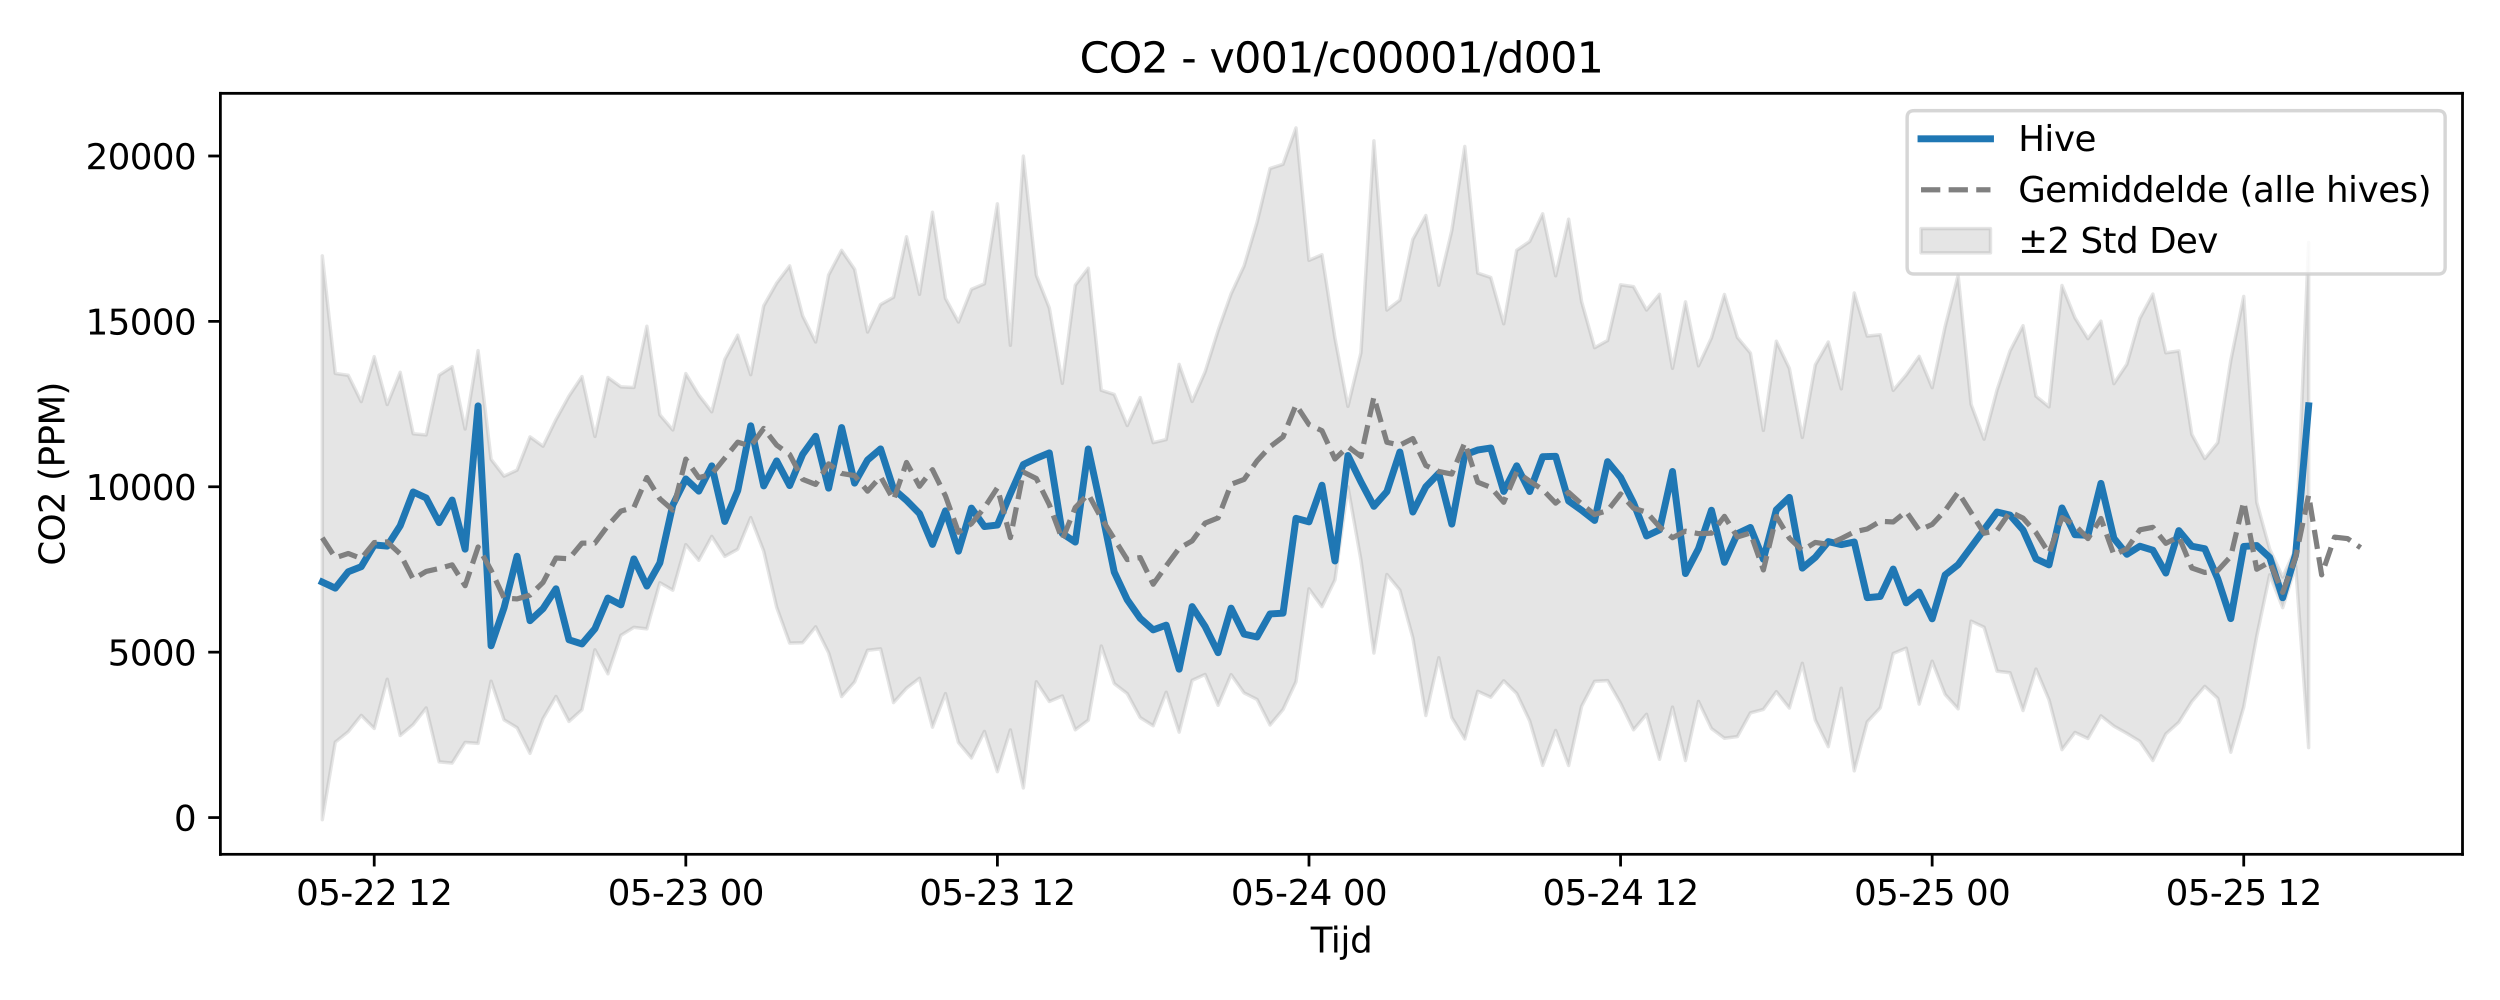 <?xml version="1.0" encoding="utf-8" standalone="no"?>
<!DOCTYPE svg PUBLIC "-//W3C//DTD SVG 1.1//EN"
  "http://www.w3.org/Graphics/SVG/1.1/DTD/svg11.dtd">
<svg xmlns:xlink="http://www.w3.org/1999/xlink" width="720pt" height="288pt" viewBox="0 0 720 288" xmlns="http://www.w3.org/2000/svg" version="1.1">
 <defs>
  <style type="text/css">*{stroke-linejoin: round; stroke-linecap: butt}</style>
 </defs>
 <g id="figure_1">
  <g id="patch_1">
   <path d="M 0 288 
L 720 288 
L 720 0 
L 0 0 
z
" style="fill: #ffffff"/>
  </g>
  <g id="axes_1">
   <g id="patch_2">
    <path d="M 63.47 246.04 
L 709.2 246.04 
L 709.2 26.88 
L 63.47 26.88 
z
" style="fill: #ffffff"/>
   </g>
   <g id="FillBetweenPolyCollection_1">
    <defs>
     <path id="mcb92cb202d" d="M 92.821 -214.318 
L 92.821 -51.922 
L 96.56 -74.264 
L 100.299 -77.274 
L 104.038 -81.972 
L 107.777 -78.199 
L 111.516 -92.376 
L 115.256 -76.167 
L 118.995 -79.327 
L 122.734 -84.112 
L 126.473 -68.583 
L 130.212 -68.238 
L 133.951 -74.19 
L 137.69 -73.9 
L 141.429 -91.812 
L 145.168 -80.686 
L 148.907 -78.416 
L 152.646 -71.027 
L 156.385 -81.007 
L 160.124 -87.422 
L 163.863 -80.22 
L 167.602 -83.586 
L 171.341 -100.866 
L 175.08 -93.937 
L 178.819 -105.022 
L 182.558 -107.326 
L 186.297 -106.889 
L 190.036 -120.169 
L 193.775 -118.03 
L 197.514 -131.15 
L 201.253 -126.637 
L 204.992 -133.512 
L 208.731 -127.753 
L 212.47 -129.831 
L 216.209 -138.922 
L 219.948 -129.301 
L 223.687 -113.093 
L 227.426 -102.793 
L 231.165 -102.889 
L 234.904 -107.47 
L 238.643 -99.998 
L 242.382 -87.384 
L 246.121 -91.6 
L 249.861 -100.717 
L 253.6 -101.134 
L 257.339 -85.653 
L 261.078 -89.8 
L 264.817 -92.653 
L 268.556 -78.572 
L 272.295 -88.242 
L 276.034 -74.154 
L 279.773 -69.696 
L 283.512 -77.332 
L 287.251 -65.749 
L 290.99 -77.787 
L 294.729 -61.067 
L 298.468 -91.656 
L 302.207 -85.967 
L 305.946 -87.56 
L 309.685 -77.818 
L 313.424 -80.586 
L 317.163 -101.955 
L 320.902 -91.122 
L 324.641 -88.235 
L 328.38 -81.331 
L 332.119 -78.973 
L 335.858 -88.634 
L 339.597 -77.138 
L 343.336 -92.057 
L 347.075 -93.756 
L 350.814 -84.872 
L 354.553 -93.714 
L 358.292 -88.447 
L 362.031 -86.557 
L 365.77 -79.194 
L 369.509 -83.654 
L 373.248 -91.665 
L 376.987 -118.416 
L 380.726 -113.273 
L 384.465 -120.985 
L 388.205 -147.79 
L 391.944 -126.744 
L 395.683 -99.917 
L 399.422 -122.552 
L 403.161 -118.024 
L 406.9 -104.298 
L 410.639 -81.927 
L 414.378 -98.577 
L 418.117 -81.346 
L 421.856 -75.179 
L 425.595 -88.899 
L 429.334 -87.197 
L 433.073 -91.938 
L 436.812 -88.28 
L 440.551 -80.385 
L 444.29 -67.55 
L 448.029 -77.626 
L 451.768 -67.521 
L 455.507 -84.586 
L 459.246 -91.777 
L 462.985 -91.987 
L 466.724 -85.488 
L 470.463 -77.811 
L 474.202 -82.279 
L 477.941 -69.313 
L 481.68 -84.346 
L 485.419 -68.971 
L 489.158 -85.991 
L 492.897 -78.189 
L 496.636 -75.385 
L 500.375 -75.867 
L 504.114 -82.686 
L 507.853 -83.68 
L 511.592 -88.794 
L 515.331 -84.08 
L 519.07 -96.964 
L 522.809 -80.638 
L 526.549 -72.953 
L 530.288 -89.791 
L 534.027 -65.988 
L 537.766 -80.095 
L 541.505 -84.14 
L 545.244 -99.784 
L 548.983 -101.33 
L 552.722 -85.216 
L 556.461 -97.574 
L 560.2 -87.992 
L 563.939 -83.852 
L 567.678 -109.11 
L 571.417 -107.356 
L 575.156 -94.695 
L 578.895 -94.241 
L 582.634 -83.362 
L 586.373 -95.308 
L 590.112 -86.474 
L 593.851 -72.1 
L 597.59 -77.061 
L 601.329 -75.309 
L 605.068 -81.84 
L 608.807 -78.871 
L 612.546 -76.772 
L 616.285 -74.493 
L 620.024 -68.965 
L 623.763 -76.634 
L 627.502 -79.982 
L 631.241 -85.948 
L 634.98 -90.326 
L 638.719 -86.87 
L 642.458 -71.354 
L 646.197 -84.416 
L 649.936 -104.746 
L 653.675 -122.458 
L 657.414 -112.997 
L 661.154 -125.024 
L 664.893 -72.665 
L 664.893 -218.158 
L 664.893 -218.158 
L 661.154 -130 
L 657.414 -121.799 
L 653.675 -129.823 
L 649.936 -143.368 
L 646.197 -202.636 
L 642.458 -184.159 
L 638.719 -160.521 
L 634.98 -155.932 
L 631.241 -162.895 
L 627.502 -186.938 
L 623.763 -186.392 
L 620.024 -203.304 
L 616.285 -196.33 
L 612.546 -183.123 
L 608.807 -177.51 
L 605.068 -195.51 
L 601.329 -190.457 
L 597.59 -196.472 
L 593.851 -205.786 
L 590.112 -170.825 
L 586.373 -173.899 
L 582.634 -194.201 
L 578.895 -186.939 
L 575.156 -175.71 
L 571.417 -161.518 
L 567.678 -171.542 
L 563.939 -208.667 
L 560.2 -193.95 
L 556.461 -176.358 
L 552.722 -185.371 
L 548.983 -180.038 
L 545.244 -175.567 
L 541.505 -191.59 
L 537.766 -191.206 
L 534.027 -203.635 
L 530.288 -176.004 
L 526.549 -189.506 
L 522.809 -182.92 
L 519.07 -162.027 
L 515.331 -181.918 
L 511.592 -189.735 
L 507.853 -164.042 
L 504.114 -186.328 
L 500.375 -190.829 
L 496.636 -203.194 
L 492.897 -190.691 
L 489.158 -182.632 
L 485.419 -201.071 
L 481.68 -181.915 
L 477.941 -203.245 
L 474.202 -198.712 
L 470.463 -205.448 
L 466.724 -205.976 
L 462.985 -189.939 
L 459.246 -187.86 
L 455.507 -201.124 
L 451.768 -224.878 
L 448.029 -208.564 
L 444.29 -226.423 
L 440.551 -218.473 
L 436.812 -215.922 
L 433.073 -194.753 
L 429.334 -208.091 
L 425.595 -209.347 
L 421.856 -245.818 
L 418.117 -221.591 
L 414.378 -205.839 
L 410.639 -225.941 
L 406.9 -219.089 
L 403.161 -201.586 
L 399.422 -198.7 
L 395.683 -247.456 
L 391.944 -186.36 
L 388.205 -170.967 
L 384.465 -190.629 
L 380.726 -214.637 
L 376.987 -213.024 
L 373.248 -251.158 
L 369.509 -240.683 
L 365.77 -239.474 
L 362.031 -223.969 
L 358.292 -211.414 
L 354.553 -203.347 
L 350.814 -192.83 
L 347.075 -180.931 
L 343.336 -172.371 
L 339.597 -183.062 
L 335.858 -161.407 
L 332.119 -160.511 
L 328.38 -173.507 
L 324.641 -165.45 
L 320.902 -174.405 
L 317.163 -175.598 
L 313.424 -210.768 
L 309.685 -205.869 
L 305.946 -177.594 
L 302.207 -199.304 
L 298.468 -208.72 
L 294.729 -243.046 
L 290.99 -188.547 
L 287.251 -229.301 
L 283.512 -206.266 
L 279.773 -204.68 
L 276.034 -195.248 
L 272.295 -202.09 
L 268.556 -226.881 
L 264.817 -203.239 
L 261.078 -219.813 
L 257.339 -202.403 
L 253.6 -200.298 
L 249.861 -192.373 
L 246.121 -210.454 
L 242.382 -215.907 
L 238.643 -208.824 
L 234.904 -189.497 
L 231.165 -197.03 
L 227.426 -211.436 
L 223.687 -206.491 
L 219.948 -199.915 
L 216.209 -180.083 
L 212.47 -191.475 
L 208.731 -184.504 
L 204.992 -169.407 
L 201.253 -174.216 
L 197.514 -180.411 
L 193.775 -164.175 
L 190.036 -168.535 
L 186.297 -194.042 
L 182.558 -176.397 
L 178.819 -176.583 
L 175.08 -179.291 
L 171.341 -162.301 
L 167.602 -179.557 
L 163.863 -173.929 
L 160.124 -167.171 
L 156.385 -159.491 
L 152.646 -162.184 
L 148.907 -152.608 
L 145.168 -150.873 
L 141.429 -155.739 
L 137.69 -187.029 
L 133.951 -164.448 
L 130.212 -182.404 
L 126.473 -179.957 
L 122.734 -162.742 
L 118.995 -163.077 
L 115.256 -180.78 
L 111.516 -171.488 
L 107.777 -185.289 
L 104.038 -172.333 
L 100.299 -179.916 
L 96.56 -180.449 
L 92.821 -214.318 
z
" style="stroke: #808080; stroke-opacity: 0.2"/>
    </defs>
    <g clip-path="url(#p669921cc76)">
     <use xlink:href="#mcb92cb202d" x="0" y="288" style="fill: #808080; fill-opacity: 0.2; stroke: #808080; stroke-opacity: 0.2"/>
    </g>
   </g>
   <g id="matplotlib.axis_1">
    <g id="xtick_1">
     <g id="line2d_1">
      <defs>
       <path id="m7eb3d48aa0" d="M 0 0 
L 0 3.5 
" style="stroke: #000000; stroke-width: 0.8"/>
      </defs>
      <g>
       <use xlink:href="#m7eb3d48aa0" x="107.777" y="246.04" style="stroke: #000000; stroke-width: 0.8"/>
      </g>
     </g>
     <g id="text_1">
      <!-- 05-22 12 -->
      <g transform="translate(85.297 260.638) scale(0.1 -0.1)">
       <defs>
        <path id="DejaVuSans-30" d="M 2034 4250 
Q 1547 4250 1301 3770 
Q 1056 3291 1056 2328 
Q 1056 1369 1301 889 
Q 1547 409 2034 409 
Q 2525 409 2770 889 
Q 3016 1369 3016 2328 
Q 3016 3291 2770 3770 
Q 2525 4250 2034 4250 
z
M 2034 4750 
Q 2819 4750 3233 4129 
Q 3647 3509 3647 2328 
Q 3647 1150 3233 529 
Q 2819 -91 2034 -91 
Q 1250 -91 836 529 
Q 422 1150 422 2328 
Q 422 3509 836 4129 
Q 1250 4750 2034 4750 
z
" transform="scale(0.016)"/>
        <path id="DejaVuSans-35" d="M 691 4666 
L 3169 4666 
L 3169 4134 
L 1269 4134 
L 1269 2991 
Q 1406 3038 1543 3061 
Q 1681 3084 1819 3084 
Q 2600 3084 3056 2656 
Q 3513 2228 3513 1497 
Q 3513 744 3044 326 
Q 2575 -91 1722 -91 
Q 1428 -91 1123 -41 
Q 819 9 494 109 
L 494 744 
Q 775 591 1075 516 
Q 1375 441 1709 441 
Q 2250 441 2565 725 
Q 2881 1009 2881 1497 
Q 2881 1984 2565 2268 
Q 2250 2553 1709 2553 
Q 1456 2553 1204 2497 
Q 953 2441 691 2322 
L 691 4666 
z
" transform="scale(0.016)"/>
        <path id="DejaVuSans-2d" d="M 313 2009 
L 1997 2009 
L 1997 1497 
L 313 1497 
L 313 2009 
z
" transform="scale(0.016)"/>
        <path id="DejaVuSans-32" d="M 1228 531 
L 3431 531 
L 3431 0 
L 469 0 
L 469 531 
Q 828 903 1448 1529 
Q 2069 2156 2228 2338 
Q 2531 2678 2651 2914 
Q 2772 3150 2772 3378 
Q 2772 3750 2511 3984 
Q 2250 4219 1831 4219 
Q 1534 4219 1204 4116 
Q 875 4013 500 3803 
L 500 4441 
Q 881 4594 1212 4672 
Q 1544 4750 1819 4750 
Q 2544 4750 2975 4387 
Q 3406 4025 3406 3419 
Q 3406 3131 3298 2873 
Q 3191 2616 2906 2266 
Q 2828 2175 2409 1742 
Q 1991 1309 1228 531 
z
" transform="scale(0.016)"/>
        <path id="DejaVuSans-20" transform="scale(0.016)"/>
        <path id="DejaVuSans-31" d="M 794 531 
L 1825 531 
L 1825 4091 
L 703 3866 
L 703 4441 
L 1819 4666 
L 2450 4666 
L 2450 531 
L 3481 531 
L 3481 0 
L 794 0 
L 794 531 
z
" transform="scale(0.016)"/>
       </defs>
       <use xlink:href="#DejaVuSans-30"/>
       <use xlink:href="#DejaVuSans-35" transform="translate(63.623 0)"/>
       <use xlink:href="#DejaVuSans-2d" transform="translate(127.246 0)"/>
       <use xlink:href="#DejaVuSans-32" transform="translate(163.33 0)"/>
       <use xlink:href="#DejaVuSans-32" transform="translate(226.953 0)"/>
       <use xlink:href="#DejaVuSans-20" transform="translate(290.576 0)"/>
       <use xlink:href="#DejaVuSans-31" transform="translate(322.363 0)"/>
       <use xlink:href="#DejaVuSans-32" transform="translate(385.986 0)"/>
      </g>
     </g>
    </g>
    <g id="xtick_2">
     <g id="line2d_2">
      <g>
       <use xlink:href="#m7eb3d48aa0" x="197.514" y="246.04" style="stroke: #000000; stroke-width: 0.8"/>
      </g>
     </g>
     <g id="text_2">
      <!-- 05-23 00 -->
      <g transform="translate(175.034 260.638) scale(0.1 -0.1)">
       <defs>
        <path id="DejaVuSans-33" d="M 2597 2516 
Q 3050 2419 3304 2112 
Q 3559 1806 3559 1356 
Q 3559 666 3084 287 
Q 2609 -91 1734 -91 
Q 1441 -91 1130 -33 
Q 819 25 488 141 
L 488 750 
Q 750 597 1062 519 
Q 1375 441 1716 441 
Q 2309 441 2620 675 
Q 2931 909 2931 1356 
Q 2931 1769 2642 2001 
Q 2353 2234 1838 2234 
L 1294 2234 
L 1294 2753 
L 1863 2753 
Q 2328 2753 2575 2939 
Q 2822 3125 2822 3475 
Q 2822 3834 2567 4026 
Q 2313 4219 1838 4219 
Q 1578 4219 1281 4162 
Q 984 4106 628 3988 
L 628 4550 
Q 988 4650 1302 4700 
Q 1616 4750 1894 4750 
Q 2613 4750 3031 4423 
Q 3450 4097 3450 3541 
Q 3450 3153 3228 2886 
Q 3006 2619 2597 2516 
z
" transform="scale(0.016)"/>
       </defs>
       <use xlink:href="#DejaVuSans-30"/>
       <use xlink:href="#DejaVuSans-35" transform="translate(63.623 0)"/>
       <use xlink:href="#DejaVuSans-2d" transform="translate(127.246 0)"/>
       <use xlink:href="#DejaVuSans-32" transform="translate(163.33 0)"/>
       <use xlink:href="#DejaVuSans-33" transform="translate(226.953 0)"/>
       <use xlink:href="#DejaVuSans-20" transform="translate(290.576 0)"/>
       <use xlink:href="#DejaVuSans-30" transform="translate(322.363 0)"/>
       <use xlink:href="#DejaVuSans-30" transform="translate(385.986 0)"/>
      </g>
     </g>
    </g>
    <g id="xtick_3">
     <g id="line2d_3">
      <g>
       <use xlink:href="#m7eb3d48aa0" x="287.251" y="246.04" style="stroke: #000000; stroke-width: 0.8"/>
      </g>
     </g>
     <g id="text_3">
      <!-- 05-23 12 -->
      <g transform="translate(264.77 260.638) scale(0.1 -0.1)">
       <use xlink:href="#DejaVuSans-30"/>
       <use xlink:href="#DejaVuSans-35" transform="translate(63.623 0)"/>
       <use xlink:href="#DejaVuSans-2d" transform="translate(127.246 0)"/>
       <use xlink:href="#DejaVuSans-32" transform="translate(163.33 0)"/>
       <use xlink:href="#DejaVuSans-33" transform="translate(226.953 0)"/>
       <use xlink:href="#DejaVuSans-20" transform="translate(290.576 0)"/>
       <use xlink:href="#DejaVuSans-31" transform="translate(322.363 0)"/>
       <use xlink:href="#DejaVuSans-32" transform="translate(385.986 0)"/>
      </g>
     </g>
    </g>
    <g id="xtick_4">
     <g id="line2d_4">
      <g>
       <use xlink:href="#m7eb3d48aa0" x="376.987" y="246.04" style="stroke: #000000; stroke-width: 0.8"/>
      </g>
     </g>
     <g id="text_4">
      <!-- 05-24 00 -->
      <g transform="translate(354.507 260.638) scale(0.1 -0.1)">
       <defs>
        <path id="DejaVuSans-34" d="M 2419 4116 
L 825 1625 
L 2419 1625 
L 2419 4116 
z
M 2253 4666 
L 3047 4666 
L 3047 1625 
L 3713 1625 
L 3713 1100 
L 3047 1100 
L 3047 0 
L 2419 0 
L 2419 1100 
L 313 1100 
L 313 1709 
L 2253 4666 
z
" transform="scale(0.016)"/>
       </defs>
       <use xlink:href="#DejaVuSans-30"/>
       <use xlink:href="#DejaVuSans-35" transform="translate(63.623 0)"/>
       <use xlink:href="#DejaVuSans-2d" transform="translate(127.246 0)"/>
       <use xlink:href="#DejaVuSans-32" transform="translate(163.33 0)"/>
       <use xlink:href="#DejaVuSans-34" transform="translate(226.953 0)"/>
       <use xlink:href="#DejaVuSans-20" transform="translate(290.576 0)"/>
       <use xlink:href="#DejaVuSans-30" transform="translate(322.363 0)"/>
       <use xlink:href="#DejaVuSans-30" transform="translate(385.986 0)"/>
      </g>
     </g>
    </g>
    <g id="xtick_5">
     <g id="line2d_5">
      <g>
       <use xlink:href="#m7eb3d48aa0" x="466.724" y="246.04" style="stroke: #000000; stroke-width: 0.8"/>
      </g>
     </g>
     <g id="text_5">
      <!-- 05-24 12 -->
      <g transform="translate(444.244 260.638) scale(0.1 -0.1)">
       <use xlink:href="#DejaVuSans-30"/>
       <use xlink:href="#DejaVuSans-35" transform="translate(63.623 0)"/>
       <use xlink:href="#DejaVuSans-2d" transform="translate(127.246 0)"/>
       <use xlink:href="#DejaVuSans-32" transform="translate(163.33 0)"/>
       <use xlink:href="#DejaVuSans-34" transform="translate(226.953 0)"/>
       <use xlink:href="#DejaVuSans-20" transform="translate(290.576 0)"/>
       <use xlink:href="#DejaVuSans-31" transform="translate(322.363 0)"/>
       <use xlink:href="#DejaVuSans-32" transform="translate(385.986 0)"/>
      </g>
     </g>
    </g>
    <g id="xtick_6">
     <g id="line2d_6">
      <g>
       <use xlink:href="#m7eb3d48aa0" x="556.461" y="246.04" style="stroke: #000000; stroke-width: 0.8"/>
      </g>
     </g>
     <g id="text_6">
      <!-- 05-25 00 -->
      <g transform="translate(533.98 260.638) scale(0.1 -0.1)">
       <use xlink:href="#DejaVuSans-30"/>
       <use xlink:href="#DejaVuSans-35" transform="translate(63.623 0)"/>
       <use xlink:href="#DejaVuSans-2d" transform="translate(127.246 0)"/>
       <use xlink:href="#DejaVuSans-32" transform="translate(163.33 0)"/>
       <use xlink:href="#DejaVuSans-35" transform="translate(226.953 0)"/>
       <use xlink:href="#DejaVuSans-20" transform="translate(290.576 0)"/>
       <use xlink:href="#DejaVuSans-30" transform="translate(322.363 0)"/>
       <use xlink:href="#DejaVuSans-30" transform="translate(385.986 0)"/>
      </g>
     </g>
    </g>
    <g id="xtick_7">
     <g id="line2d_7">
      <g>
       <use xlink:href="#m7eb3d48aa0" x="646.197" y="246.04" style="stroke: #000000; stroke-width: 0.8"/>
      </g>
     </g>
     <g id="text_7">
      <!-- 05-25 12 -->
      <g transform="translate(623.717 260.638) scale(0.1 -0.1)">
       <use xlink:href="#DejaVuSans-30"/>
       <use xlink:href="#DejaVuSans-35" transform="translate(63.623 0)"/>
       <use xlink:href="#DejaVuSans-2d" transform="translate(127.246 0)"/>
       <use xlink:href="#DejaVuSans-32" transform="translate(163.33 0)"/>
       <use xlink:href="#DejaVuSans-35" transform="translate(226.953 0)"/>
       <use xlink:href="#DejaVuSans-20" transform="translate(290.576 0)"/>
       <use xlink:href="#DejaVuSans-31" transform="translate(322.363 0)"/>
       <use xlink:href="#DejaVuSans-32" transform="translate(385.986 0)"/>
      </g>
     </g>
    </g>
    <g id="text_8">
     <!-- Tijd -->
     <g transform="translate(377.485 274.317) scale(0.1 -0.1)">
      <defs>
       <path id="DejaVuSans-54" d="M -19 4666 
L 3928 4666 
L 3928 4134 
L 2272 4134 
L 2272 0 
L 1638 0 
L 1638 4134 
L -19 4134 
L -19 4666 
z
" transform="scale(0.016)"/>
       <path id="DejaVuSans-69" d="M 603 3500 
L 1178 3500 
L 1178 0 
L 603 0 
L 603 3500 
z
M 603 4863 
L 1178 4863 
L 1178 4134 
L 603 4134 
L 603 4863 
z
" transform="scale(0.016)"/>
       <path id="DejaVuSans-6a" d="M 603 3500 
L 1178 3500 
L 1178 -63 
Q 1178 -731 923 -1031 
Q 669 -1331 103 -1331 
L -116 -1331 
L -116 -844 
L 38 -844 
Q 366 -844 484 -692 
Q 603 -541 603 -63 
L 603 3500 
z
M 603 4863 
L 1178 4863 
L 1178 4134 
L 603 4134 
L 603 4863 
z
" transform="scale(0.016)"/>
       <path id="DejaVuSans-64" d="M 2906 2969 
L 2906 4863 
L 3481 4863 
L 3481 0 
L 2906 0 
L 2906 525 
Q 2725 213 2448 61 
Q 2172 -91 1784 -91 
Q 1150 -91 751 415 
Q 353 922 353 1747 
Q 353 2572 751 3078 
Q 1150 3584 1784 3584 
Q 2172 3584 2448 3432 
Q 2725 3281 2906 2969 
z
M 947 1747 
Q 947 1113 1208 752 
Q 1469 391 1925 391 
Q 2381 391 2643 752 
Q 2906 1113 2906 1747 
Q 2906 2381 2643 2742 
Q 2381 3103 1925 3103 
Q 1469 3103 1208 2742 
Q 947 2381 947 1747 
z
" transform="scale(0.016)"/>
      </defs>
      <use xlink:href="#DejaVuSans-54"/>
      <use xlink:href="#DejaVuSans-69" transform="translate(57.959 0)"/>
      <use xlink:href="#DejaVuSans-6a" transform="translate(85.742 0)"/>
      <use xlink:href="#DejaVuSans-64" transform="translate(113.525 0)"/>
     </g>
    </g>
   </g>
   <g id="matplotlib.axis_2">
    <g id="ytick_1">
     <g id="line2d_8">
      <defs>
       <path id="m5b3926a02c" d="M 0 0 
L -3.5 0 
" style="stroke: #000000; stroke-width: 0.8"/>
      </defs>
      <g>
       <use xlink:href="#m5b3926a02c" x="63.47" y="235.457" style="stroke: #000000; stroke-width: 0.8"/>
      </g>
     </g>
     <g id="text_9">
      <!-- 0 -->
      <g transform="translate(50.108 239.256) scale(0.1 -0.1)">
       <use xlink:href="#DejaVuSans-30"/>
      </g>
     </g>
    </g>
    <g id="ytick_2">
     <g id="line2d_9">
      <g>
       <use xlink:href="#m5b3926a02c" x="63.47" y="187.823" style="stroke: #000000; stroke-width: 0.8"/>
      </g>
     </g>
     <g id="text_10">
      <!-- 5000 -->
      <g transform="translate(31.02 191.623) scale(0.1 -0.1)">
       <use xlink:href="#DejaVuSans-35"/>
       <use xlink:href="#DejaVuSans-30" transform="translate(63.623 0)"/>
       <use xlink:href="#DejaVuSans-30" transform="translate(127.246 0)"/>
       <use xlink:href="#DejaVuSans-30" transform="translate(190.869 0)"/>
      </g>
     </g>
    </g>
    <g id="ytick_3">
     <g id="line2d_10">
      <g>
       <use xlink:href="#m5b3926a02c" x="63.47" y="140.19" style="stroke: #000000; stroke-width: 0.8"/>
      </g>
     </g>
     <g id="text_11">
      <!-- 10000 -->
      <g transform="translate(24.657 143.989) scale(0.1 -0.1)">
       <use xlink:href="#DejaVuSans-31"/>
       <use xlink:href="#DejaVuSans-30" transform="translate(63.623 0)"/>
       <use xlink:href="#DejaVuSans-30" transform="translate(127.246 0)"/>
       <use xlink:href="#DejaVuSans-30" transform="translate(190.869 0)"/>
       <use xlink:href="#DejaVuSans-30" transform="translate(254.492 0)"/>
      </g>
     </g>
    </g>
    <g id="ytick_4">
     <g id="line2d_11">
      <g>
       <use xlink:href="#m5b3926a02c" x="63.47" y="92.556" style="stroke: #000000; stroke-width: 0.8"/>
      </g>
     </g>
     <g id="text_12">
      <!-- 15000 -->
      <g transform="translate(24.657 96.355) scale(0.1 -0.1)">
       <use xlink:href="#DejaVuSans-31"/>
       <use xlink:href="#DejaVuSans-35" transform="translate(63.623 0)"/>
       <use xlink:href="#DejaVuSans-30" transform="translate(127.246 0)"/>
       <use xlink:href="#DejaVuSans-30" transform="translate(190.869 0)"/>
       <use xlink:href="#DejaVuSans-30" transform="translate(254.492 0)"/>
      </g>
     </g>
    </g>
    <g id="ytick_5">
     <g id="line2d_12">
      <g>
       <use xlink:href="#m5b3926a02c" x="63.47" y="44.923" style="stroke: #000000; stroke-width: 0.8"/>
      </g>
     </g>
     <g id="text_13">
      <!-- 20000 -->
      <g transform="translate(24.657 48.722) scale(0.1 -0.1)">
       <use xlink:href="#DejaVuSans-32"/>
       <use xlink:href="#DejaVuSans-30" transform="translate(63.623 0)"/>
       <use xlink:href="#DejaVuSans-30" transform="translate(127.246 0)"/>
       <use xlink:href="#DejaVuSans-30" transform="translate(190.869 0)"/>
       <use xlink:href="#DejaVuSans-30" transform="translate(254.492 0)"/>
      </g>
     </g>
    </g>
    <g id="text_14">
     <!-- CO2 (PPM) -->
     <g transform="translate(18.578 162.903) rotate(-90) scale(0.1 -0.1)">
      <defs>
       <path id="DejaVuSans-43" d="M 4122 4306 
L 4122 3641 
Q 3803 3938 3442 4084 
Q 3081 4231 2675 4231 
Q 1875 4231 1450 3742 
Q 1025 3253 1025 2328 
Q 1025 1406 1450 917 
Q 1875 428 2675 428 
Q 3081 428 3442 575 
Q 3803 722 4122 1019 
L 4122 359 
Q 3791 134 3420 21 
Q 3050 -91 2638 -91 
Q 1578 -91 968 557 
Q 359 1206 359 2328 
Q 359 3453 968 4101 
Q 1578 4750 2638 4750 
Q 3056 4750 3426 4639 
Q 3797 4528 4122 4306 
z
" transform="scale(0.016)"/>
       <path id="DejaVuSans-4f" d="M 2522 4238 
Q 1834 4238 1429 3725 
Q 1025 3213 1025 2328 
Q 1025 1447 1429 934 
Q 1834 422 2522 422 
Q 3209 422 3611 934 
Q 4013 1447 4013 2328 
Q 4013 3213 3611 3725 
Q 3209 4238 2522 4238 
z
M 2522 4750 
Q 3503 4750 4090 4092 
Q 4678 3434 4678 2328 
Q 4678 1225 4090 567 
Q 3503 -91 2522 -91 
Q 1538 -91 948 565 
Q 359 1222 359 2328 
Q 359 3434 948 4092 
Q 1538 4750 2522 4750 
z
" transform="scale(0.016)"/>
       <path id="DejaVuSans-28" d="M 1984 4856 
Q 1566 4138 1362 3434 
Q 1159 2731 1159 2009 
Q 1159 1288 1364 580 
Q 1569 -128 1984 -844 
L 1484 -844 
Q 1016 -109 783 600 
Q 550 1309 550 2009 
Q 550 2706 781 3412 
Q 1013 4119 1484 4856 
L 1984 4856 
z
" transform="scale(0.016)"/>
       <path id="DejaVuSans-50" d="M 1259 4147 
L 1259 2394 
L 2053 2394 
Q 2494 2394 2734 2622 
Q 2975 2850 2975 3272 
Q 2975 3691 2734 3919 
Q 2494 4147 2053 4147 
L 1259 4147 
z
M 628 4666 
L 2053 4666 
Q 2838 4666 3239 4311 
Q 3641 3956 3641 3272 
Q 3641 2581 3239 2228 
Q 2838 1875 2053 1875 
L 1259 1875 
L 1259 0 
L 628 0 
L 628 4666 
z
" transform="scale(0.016)"/>
       <path id="DejaVuSans-4d" d="M 628 4666 
L 1569 4666 
L 2759 1491 
L 3956 4666 
L 4897 4666 
L 4897 0 
L 4281 0 
L 4281 4097 
L 3078 897 
L 2444 897 
L 1241 4097 
L 1241 0 
L 628 0 
L 628 4666 
z
" transform="scale(0.016)"/>
       <path id="DejaVuSans-29" d="M 513 4856 
L 1013 4856 
Q 1481 4119 1714 3412 
Q 1947 2706 1947 2009 
Q 1947 1309 1714 600 
Q 1481 -109 1013 -844 
L 513 -844 
Q 928 -128 1133 580 
Q 1338 1288 1338 2009 
Q 1338 2731 1133 3434 
Q 928 4138 513 4856 
z
" transform="scale(0.016)"/>
      </defs>
      <use xlink:href="#DejaVuSans-43"/>
      <use xlink:href="#DejaVuSans-4f" transform="translate(69.824 0)"/>
      <use xlink:href="#DejaVuSans-32" transform="translate(148.535 0)"/>
      <use xlink:href="#DejaVuSans-20" transform="translate(212.158 0)"/>
      <use xlink:href="#DejaVuSans-28" transform="translate(243.945 0)"/>
      <use xlink:href="#DejaVuSans-50" transform="translate(282.959 0)"/>
      <use xlink:href="#DejaVuSans-50" transform="translate(343.262 0)"/>
      <use xlink:href="#DejaVuSans-4d" transform="translate(403.564 0)"/>
      <use xlink:href="#DejaVuSans-29" transform="translate(489.844 0)"/>
     </g>
    </g>
   </g>
   <g id="line2d_13">
    <path d="M 92.821 167.641 
L 96.56 169.389 
L 100.299 164.667 
L 104.038 163.203 
L 107.777 156.942 
L 111.516 157.277 
L 115.256 151.419 
L 118.995 141.685 
L 122.734 143.413 
L 126.473 150.523 
L 130.212 144.016 
L 133.951 158.157 
L 137.69 116.902 
L 141.429 185.985 
L 145.168 175.035 
L 148.907 160.202 
L 152.646 178.757 
L 156.385 175.291 
L 160.124 169.576 
L 163.863 184.257 
L 167.602 185.458 
L 171.341 181.066 
L 175.08 172.244 
L 178.819 174.191 
L 182.558 160.964 
L 186.297 168.792 
L 190.036 162.13 
L 193.775 145.414 
L 197.514 137.941 
L 201.253 141.45 
L 204.992 134.172 
L 208.731 150.183 
L 212.47 141.288 
L 216.209 122.632 
L 219.948 139.942 
L 223.687 132.746 
L 227.426 139.844 
L 231.165 130.847 
L 234.904 125.652 
L 238.643 140.587 
L 242.382 123.14 
L 246.121 139.139 
L 249.861 132.476 
L 253.6 129.291 
L 257.339 140.85 
L 261.078 144.105 
L 264.817 147.91 
L 268.556 156.792 
L 272.295 147.119 
L 276.034 158.738 
L 279.773 146.338 
L 283.512 151.647 
L 287.251 151.212 
L 290.99 142.213 
L 294.729 133.778 
L 298.468 131.982 
L 302.207 130.434 
L 305.946 153.641 
L 309.685 156.118 
L 313.424 129.313 
L 317.163 146.541 
L 320.902 164.756 
L 324.641 172.73 
L 328.38 178.074 
L 332.119 181.402 
L 335.858 180.046 
L 339.597 192.723 
L 343.336 174.705 
L 347.075 180.434 
L 350.814 187.973 
L 354.553 175.15 
L 358.292 182.622 
L 362.031 183.451 
L 365.77 176.817 
L 369.509 176.591 
L 373.248 149.278 
L 376.987 150.294 
L 380.726 139.745 
L 384.465 161.558 
L 388.205 131.184 
L 391.944 138.78 
L 395.683 145.817 
L 399.422 141.585 
L 403.161 130.183 
L 406.9 147.465 
L 410.639 140.187 
L 414.378 136.312 
L 418.117 150.936 
L 421.856 131.006 
L 425.595 129.599 
L 429.334 129.021 
L 433.073 141.527 
L 436.812 134.156 
L 440.551 141.558 
L 444.29 131.53 
L 448.029 131.416 
L 451.768 144.289 
L 455.507 146.954 
L 459.246 149.885 
L 462.985 132.962 
L 466.724 137.468 
L 470.463 144.842 
L 474.202 154.365 
L 477.941 152.598 
L 481.68 135.788 
L 485.419 165.188 
L 489.158 158.046 
L 492.897 146.951 
L 496.636 161.946 
L 500.375 153.683 
L 504.114 151.911 
L 507.853 161.069 
L 511.592 146.83 
L 515.331 143.251 
L 519.07 163.619 
L 522.809 160.501 
L 526.549 155.979 
L 530.288 156.858 
L 534.027 156.093 
L 537.766 172.126 
L 541.505 171.78 
L 545.244 163.892 
L 548.983 173.616 
L 552.722 170.536 
L 556.461 178.217 
L 560.2 165.578 
L 563.939 162.632 
L 575.156 147.459 
L 578.895 148.351 
L 582.634 152.625 
L 586.373 160.952 
L 590.112 162.685 
L 593.851 146.29 
L 597.59 153.994 
L 601.329 154.178 
L 605.068 139.218 
L 608.807 155.061 
L 612.546 159.634 
L 616.285 157.309 
L 620.024 158.456 
L 623.763 165.039 
L 627.502 152.822 
L 631.241 157.309 
L 634.98 158.036 
L 638.719 166.725 
L 642.458 178.157 
L 646.197 157.376 
L 649.936 157.116 
L 653.675 160.558 
L 657.414 172.158 
L 661.154 159.608 
L 664.893 116.868 
L 664.893 116.868 
" clip-path="url(#p669921cc76)" style="fill: none; stroke: #1f77b4; stroke-width: 2; stroke-linecap: square"/>
   </g>
   <g id="line2d_14">
    <path d="M 92.821 154.88 
L 96.56 160.644 
L 100.299 159.405 
L 104.038 160.847 
L 107.777 156.256 
L 111.516 156.068 
L 115.256 159.527 
L 118.995 166.798 
L 122.734 164.573 
L 126.473 163.73 
L 130.212 162.679 
L 133.951 168.681 
L 137.69 157.536 
L 141.429 164.224 
L 145.168 172.22 
L 148.907 172.488 
L 152.646 171.395 
L 156.385 167.751 
L 160.124 160.703 
L 163.863 160.926 
L 167.602 156.429 
L 171.341 156.416 
L 175.08 151.386 
L 178.819 147.198 
L 182.558 146.139 
L 186.297 137.534 
L 190.036 143.648 
L 193.775 146.898 
L 197.514 132.22 
L 201.253 137.574 
L 204.992 136.54 
L 212.47 127.347 
L 216.209 128.498 
L 219.948 123.392 
L 223.687 128.208 
L 227.426 130.885 
L 231.165 138.04 
L 234.904 139.517 
L 238.643 133.589 
L 242.382 136.354 
L 246.121 136.973 
L 249.861 141.455 
L 253.6 137.284 
L 257.339 143.972 
L 261.078 133.193 
L 264.817 140.054 
L 268.556 135.273 
L 272.295 142.834 
L 276.034 153.299 
L 279.773 150.812 
L 283.512 146.201 
L 287.251 140.475 
L 290.99 154.833 
L 294.729 135.944 
L 298.468 137.812 
L 302.207 145.365 
L 305.946 155.423 
L 309.685 146.156 
L 313.424 142.323 
L 317.163 149.223 
L 324.641 161.158 
L 328.38 160.581 
L 332.119 168.258 
L 335.858 162.979 
L 339.597 157.9 
L 343.336 155.786 
L 347.075 150.657 
L 350.814 149.149 
L 354.553 139.469 
L 358.292 138.07 
L 362.031 132.737 
L 365.77 128.666 
L 369.509 125.831 
L 373.248 116.588 
L 376.987 122.28 
L 380.726 124.045 
L 384.465 132.193 
L 388.205 128.621 
L 391.944 131.448 
L 395.683 114.314 
L 399.422 127.374 
L 403.161 128.195 
L 406.9 126.306 
L 410.639 134.066 
L 414.378 135.792 
L 418.117 136.532 
L 421.856 127.502 
L 425.595 138.877 
L 429.334 140.356 
L 433.073 144.654 
L 436.812 135.899 
L 440.551 138.571 
L 444.29 141.013 
L 448.029 144.905 
L 451.768 141.801 
L 455.507 145.145 
L 459.246 148.182 
L 462.985 147.037 
L 466.724 142.268 
L 470.463 146.371 
L 474.202 147.504 
L 477.941 151.721 
L 481.68 154.869 
L 485.419 152.979 
L 489.158 153.689 
L 492.897 153.56 
L 496.636 148.71 
L 500.375 154.652 
L 504.114 153.493 
L 507.853 164.139 
L 511.592 148.736 
L 515.331 155.001 
L 519.07 158.504 
L 522.809 156.221 
L 526.549 156.77 
L 530.288 155.103 
L 534.027 153.188 
L 537.766 152.35 
L 541.505 150.135 
L 545.244 150.325 
L 548.983 147.316 
L 552.722 152.706 
L 556.461 151.034 
L 560.2 147.029 
L 563.939 141.741 
L 571.417 153.563 
L 575.156 152.798 
L 578.895 147.41 
L 582.634 149.219 
L 586.373 153.396 
L 590.112 159.351 
L 593.851 149.057 
L 597.59 151.234 
L 601.329 155.117 
L 605.068 149.325 
L 608.807 159.809 
L 612.546 158.052 
L 616.285 152.589 
L 620.024 151.866 
L 623.763 156.487 
L 627.502 154.54 
L 631.241 163.579 
L 634.98 164.871 
L 638.719 164.304 
L 642.458 160.243 
L 646.197 144.474 
L 649.936 163.943 
L 653.675 161.86 
L 657.414 170.602 
L 661.154 160.488 
L 664.893 142.588 
L 668.632 165.555 
L 672.371 154.694 
L 676.11 155.118 
L 679.849 157.724 
L 679.849 157.724 
" clip-path="url(#p669921cc76)" style="fill: none; stroke-dasharray: 5.55,2.4; stroke-dashoffset: 0; stroke: #808080; stroke-width: 1.5"/>
   </g>
   <g id="patch_3">
    <path d="M 63.47 246.04 
L 63.47 26.88 
" style="fill: none; stroke: #000000; stroke-width: 0.8; stroke-linejoin: miter; stroke-linecap: square"/>
   </g>
   <g id="patch_4">
    <path d="M 709.2 246.04 
L 709.2 26.88 
" style="fill: none; stroke: #000000; stroke-width: 0.8; stroke-linejoin: miter; stroke-linecap: square"/>
   </g>
   <g id="patch_5">
    <path d="M 63.47 246.04 
L 709.2 246.04 
" style="fill: none; stroke: #000000; stroke-width: 0.8; stroke-linejoin: miter; stroke-linecap: square"/>
   </g>
   <g id="patch_6">
    <path d="M 63.47 26.88 
L 709.2 26.88 
" style="fill: none; stroke: #000000; stroke-width: 0.8; stroke-linejoin: miter; stroke-linecap: square"/>
   </g>
   <g id="text_15">
    <!-- CO2 - v001/c00001/d001 -->
    <g transform="translate(310.932 20.88) scale(0.12 -0.12)">
     <defs>
      <path id="DejaVuSans-76" d="M 191 3500 
L 800 3500 
L 1894 563 
L 2988 3500 
L 3597 3500 
L 2284 0 
L 1503 0 
L 191 3500 
z
" transform="scale(0.016)"/>
      <path id="DejaVuSans-2f" d="M 1625 4666 
L 2156 4666 
L 531 -594 
L 0 -594 
L 1625 4666 
z
" transform="scale(0.016)"/>
      <path id="DejaVuSans-63" d="M 3122 3366 
L 3122 2828 
Q 2878 2963 2633 3030 
Q 2388 3097 2138 3097 
Q 1578 3097 1268 2742 
Q 959 2388 959 1747 
Q 959 1106 1268 751 
Q 1578 397 2138 397 
Q 2388 397 2633 464 
Q 2878 531 3122 666 
L 3122 134 
Q 2881 22 2623 -34 
Q 2366 -91 2075 -91 
Q 1284 -91 818 406 
Q 353 903 353 1747 
Q 353 2603 823 3093 
Q 1294 3584 2113 3584 
Q 2378 3584 2631 3529 
Q 2884 3475 3122 3366 
z
" transform="scale(0.016)"/>
     </defs>
     <use xlink:href="#DejaVuSans-43"/>
     <use xlink:href="#DejaVuSans-4f" transform="translate(69.824 0)"/>
     <use xlink:href="#DejaVuSans-32" transform="translate(148.535 0)"/>
     <use xlink:href="#DejaVuSans-20" transform="translate(212.158 0)"/>
     <use xlink:href="#DejaVuSans-2d" transform="translate(243.945 0)"/>
     <use xlink:href="#DejaVuSans-20" transform="translate(280.029 0)"/>
     <use xlink:href="#DejaVuSans-76" transform="translate(311.816 0)"/>
     <use xlink:href="#DejaVuSans-30" transform="translate(370.996 0)"/>
     <use xlink:href="#DejaVuSans-30" transform="translate(434.619 0)"/>
     <use xlink:href="#DejaVuSans-31" transform="translate(498.242 0)"/>
     <use xlink:href="#DejaVuSans-2f" transform="translate(561.865 0)"/>
     <use xlink:href="#DejaVuSans-63" transform="translate(595.557 0)"/>
     <use xlink:href="#DejaVuSans-30" transform="translate(650.537 0)"/>
     <use xlink:href="#DejaVuSans-30" transform="translate(714.16 0)"/>
     <use xlink:href="#DejaVuSans-30" transform="translate(777.783 0)"/>
     <use xlink:href="#DejaVuSans-30" transform="translate(841.406 0)"/>
     <use xlink:href="#DejaVuSans-31" transform="translate(905.029 0)"/>
     <use xlink:href="#DejaVuSans-2f" transform="translate(968.652 0)"/>
     <use xlink:href="#DejaVuSans-64" transform="translate(1002.344 0)"/>
     <use xlink:href="#DejaVuSans-30" transform="translate(1065.82 0)"/>
     <use xlink:href="#DejaVuSans-30" transform="translate(1129.443 0)"/>
     <use xlink:href="#DejaVuSans-31" transform="translate(1193.066 0)"/>
    </g>
   </g>
   <g id="legend_1">
    <g id="patch_7">
     <path d="M 551.256 78.914 
L 702.2 78.914 
Q 704.2 78.914 704.2 76.914 
L 704.2 33.88 
Q 704.2 31.88 702.2 31.88 
L 551.256 31.88 
Q 549.256 31.88 549.256 33.88 
L 549.256 76.914 
Q 549.256 78.914 551.256 78.914 
z
" style="fill: #ffffff; opacity: 0.8; stroke: #cccccc; stroke-linejoin: miter"/>
    </g>
    <g id="line2d_15">
     <path d="M 553.256 39.978 
L 563.256 39.978 
L 573.256 39.978 
" style="fill: none; stroke: #1f77b4; stroke-width: 2; stroke-linecap: square"/>
    </g>
    <g id="text_16">
     <!-- Hive -->
     <g transform="translate(581.256 43.478) scale(0.1 -0.1)">
      <defs>
       <path id="DejaVuSans-48" d="M 628 4666 
L 1259 4666 
L 1259 2753 
L 3553 2753 
L 3553 4666 
L 4184 4666 
L 4184 0 
L 3553 0 
L 3553 2222 
L 1259 2222 
L 1259 0 
L 628 0 
L 628 4666 
z
" transform="scale(0.016)"/>
       <path id="DejaVuSans-65" d="M 3597 1894 
L 3597 1613 
L 953 1613 
Q 991 1019 1311 708 
Q 1631 397 2203 397 
Q 2534 397 2845 478 
Q 3156 559 3463 722 
L 3463 178 
Q 3153 47 2828 -22 
Q 2503 -91 2169 -91 
Q 1331 -91 842 396 
Q 353 884 353 1716 
Q 353 2575 817 3079 
Q 1281 3584 2069 3584 
Q 2775 3584 3186 3129 
Q 3597 2675 3597 1894 
z
M 3022 2063 
Q 3016 2534 2758 2815 
Q 2500 3097 2075 3097 
Q 1594 3097 1305 2825 
Q 1016 2553 972 2059 
L 3022 2063 
z
" transform="scale(0.016)"/>
      </defs>
      <use xlink:href="#DejaVuSans-48"/>
      <use xlink:href="#DejaVuSans-69" transform="translate(75.195 0)"/>
      <use xlink:href="#DejaVuSans-76" transform="translate(102.979 0)"/>
      <use xlink:href="#DejaVuSans-65" transform="translate(162.158 0)"/>
     </g>
    </g>
    <g id="line2d_16">
     <path d="M 553.256 54.657 
L 563.256 54.657 
L 573.256 54.657 
" style="fill: none; stroke-dasharray: 5.55,2.4; stroke-dashoffset: 0; stroke: #808080; stroke-width: 1.5"/>
    </g>
    <g id="text_17">
     <!-- Gemiddelde (alle hives) -->
     <g transform="translate(581.256 58.157) scale(0.1 -0.1)">
      <defs>
       <path id="DejaVuSans-47" d="M 3809 666 
L 3809 1919 
L 2778 1919 
L 2778 2438 
L 4434 2438 
L 4434 434 
Q 4069 175 3628 42 
Q 3188 -91 2688 -91 
Q 1594 -91 976 548 
Q 359 1188 359 2328 
Q 359 3472 976 4111 
Q 1594 4750 2688 4750 
Q 3144 4750 3555 4637 
Q 3966 4525 4313 4306 
L 4313 3634 
Q 3963 3931 3569 4081 
Q 3175 4231 2741 4231 
Q 1884 4231 1454 3753 
Q 1025 3275 1025 2328 
Q 1025 1384 1454 906 
Q 1884 428 2741 428 
Q 3075 428 3337 486 
Q 3600 544 3809 666 
z
" transform="scale(0.016)"/>
       <path id="DejaVuSans-6d" d="M 3328 2828 
Q 3544 3216 3844 3400 
Q 4144 3584 4550 3584 
Q 5097 3584 5394 3201 
Q 5691 2819 5691 2113 
L 5691 0 
L 5113 0 
L 5113 2094 
Q 5113 2597 4934 2840 
Q 4756 3084 4391 3084 
Q 3944 3084 3684 2787 
Q 3425 2491 3425 1978 
L 3425 0 
L 2847 0 
L 2847 2094 
Q 2847 2600 2669 2842 
Q 2491 3084 2119 3084 
Q 1678 3084 1418 2786 
Q 1159 2488 1159 1978 
L 1159 0 
L 581 0 
L 581 3500 
L 1159 3500 
L 1159 2956 
Q 1356 3278 1631 3431 
Q 1906 3584 2284 3584 
Q 2666 3584 2933 3390 
Q 3200 3197 3328 2828 
z
" transform="scale(0.016)"/>
       <path id="DejaVuSans-6c" d="M 603 4863 
L 1178 4863 
L 1178 0 
L 603 0 
L 603 4863 
z
" transform="scale(0.016)"/>
       <path id="DejaVuSans-61" d="M 2194 1759 
Q 1497 1759 1228 1600 
Q 959 1441 959 1056 
Q 959 750 1161 570 
Q 1363 391 1709 391 
Q 2188 391 2477 730 
Q 2766 1069 2766 1631 
L 2766 1759 
L 2194 1759 
z
M 3341 1997 
L 3341 0 
L 2766 0 
L 2766 531 
Q 2569 213 2275 61 
Q 1981 -91 1556 -91 
Q 1019 -91 701 211 
Q 384 513 384 1019 
Q 384 1609 779 1909 
Q 1175 2209 1959 2209 
L 2766 2209 
L 2766 2266 
Q 2766 2663 2505 2880 
Q 2244 3097 1772 3097 
Q 1472 3097 1187 3025 
Q 903 2953 641 2809 
L 641 3341 
Q 956 3463 1253 3523 
Q 1550 3584 1831 3584 
Q 2591 3584 2966 3190 
Q 3341 2797 3341 1997 
z
" transform="scale(0.016)"/>
       <path id="DejaVuSans-68" d="M 3513 2113 
L 3513 0 
L 2938 0 
L 2938 2094 
Q 2938 2591 2744 2837 
Q 2550 3084 2163 3084 
Q 1697 3084 1428 2787 
Q 1159 2491 1159 1978 
L 1159 0 
L 581 0 
L 581 4863 
L 1159 4863 
L 1159 2956 
Q 1366 3272 1645 3428 
Q 1925 3584 2291 3584 
Q 2894 3584 3203 3211 
Q 3513 2838 3513 2113 
z
" transform="scale(0.016)"/>
       <path id="DejaVuSans-73" d="M 2834 3397 
L 2834 2853 
Q 2591 2978 2328 3040 
Q 2066 3103 1784 3103 
Q 1356 3103 1142 2972 
Q 928 2841 928 2578 
Q 928 2378 1081 2264 
Q 1234 2150 1697 2047 
L 1894 2003 
Q 2506 1872 2764 1633 
Q 3022 1394 3022 966 
Q 3022 478 2636 193 
Q 2250 -91 1575 -91 
Q 1294 -91 989 -36 
Q 684 19 347 128 
L 347 722 
Q 666 556 975 473 
Q 1284 391 1588 391 
Q 1994 391 2212 530 
Q 2431 669 2431 922 
Q 2431 1156 2273 1281 
Q 2116 1406 1581 1522 
L 1381 1569 
Q 847 1681 609 1914 
Q 372 2147 372 2553 
Q 372 3047 722 3315 
Q 1072 3584 1716 3584 
Q 2034 3584 2315 3537 
Q 2597 3491 2834 3397 
z
" transform="scale(0.016)"/>
      </defs>
      <use xlink:href="#DejaVuSans-47"/>
      <use xlink:href="#DejaVuSans-65" transform="translate(77.49 0)"/>
      <use xlink:href="#DejaVuSans-6d" transform="translate(139.014 0)"/>
      <use xlink:href="#DejaVuSans-69" transform="translate(236.426 0)"/>
      <use xlink:href="#DejaVuSans-64" transform="translate(264.209 0)"/>
      <use xlink:href="#DejaVuSans-64" transform="translate(327.686 0)"/>
      <use xlink:href="#DejaVuSans-65" transform="translate(391.162 0)"/>
      <use xlink:href="#DejaVuSans-6c" transform="translate(452.686 0)"/>
      <use xlink:href="#DejaVuSans-64" transform="translate(480.469 0)"/>
      <use xlink:href="#DejaVuSans-65" transform="translate(543.945 0)"/>
      <use xlink:href="#DejaVuSans-20" transform="translate(605.469 0)"/>
      <use xlink:href="#DejaVuSans-28" transform="translate(637.256 0)"/>
      <use xlink:href="#DejaVuSans-61" transform="translate(676.27 0)"/>
      <use xlink:href="#DejaVuSans-6c" transform="translate(737.549 0)"/>
      <use xlink:href="#DejaVuSans-6c" transform="translate(765.332 0)"/>
      <use xlink:href="#DejaVuSans-65" transform="translate(793.115 0)"/>
      <use xlink:href="#DejaVuSans-20" transform="translate(854.639 0)"/>
      <use xlink:href="#DejaVuSans-68" transform="translate(886.426 0)"/>
      <use xlink:href="#DejaVuSans-69" transform="translate(949.805 0)"/>
      <use xlink:href="#DejaVuSans-76" transform="translate(977.588 0)"/>
      <use xlink:href="#DejaVuSans-65" transform="translate(1036.768 0)"/>
      <use xlink:href="#DejaVuSans-73" transform="translate(1098.291 0)"/>
      <use xlink:href="#DejaVuSans-29" transform="translate(1150.391 0)"/>
     </g>
    </g>
    <g id="patch_8">
     <path d="M 553.256 72.835 
L 573.256 72.835 
L 573.256 65.835 
L 553.256 65.835 
z
" style="fill: #808080; fill-opacity: 0.2; stroke: #808080; stroke-opacity: 0.2; stroke-linejoin: miter"/>
    </g>
    <g id="text_18">
     <!-- ±2 Std Dev -->
     <g transform="translate(581.256 72.835) scale(0.1 -0.1)">
      <defs>
       <path id="DejaVuSans-b1" d="M 2944 4013 
L 2944 2803 
L 4684 2803 
L 4684 2272 
L 2944 2272 
L 2944 1063 
L 2419 1063 
L 2419 2272 
L 678 2272 
L 678 2803 
L 2419 2803 
L 2419 4013 
L 2944 4013 
z
M 678 531 
L 4684 531 
L 4684 0 
L 678 0 
L 678 531 
z
" transform="scale(0.016)"/>
       <path id="DejaVuSans-53" d="M 3425 4513 
L 3425 3897 
Q 3066 4069 2747 4153 
Q 2428 4238 2131 4238 
Q 1616 4238 1336 4038 
Q 1056 3838 1056 3469 
Q 1056 3159 1242 3001 
Q 1428 2844 1947 2747 
L 2328 2669 
Q 3034 2534 3370 2195 
Q 3706 1856 3706 1288 
Q 3706 609 3251 259 
Q 2797 -91 1919 -91 
Q 1588 -91 1214 -16 
Q 841 59 441 206 
L 441 856 
Q 825 641 1194 531 
Q 1563 422 1919 422 
Q 2459 422 2753 634 
Q 3047 847 3047 1241 
Q 3047 1584 2836 1778 
Q 2625 1972 2144 2069 
L 1759 2144 
Q 1053 2284 737 2584 
Q 422 2884 422 3419 
Q 422 4038 858 4394 
Q 1294 4750 2059 4750 
Q 2388 4750 2728 4690 
Q 3069 4631 3425 4513 
z
" transform="scale(0.016)"/>
       <path id="DejaVuSans-74" d="M 1172 4494 
L 1172 3500 
L 2356 3500 
L 2356 3053 
L 1172 3053 
L 1172 1153 
Q 1172 725 1289 603 
Q 1406 481 1766 481 
L 2356 481 
L 2356 0 
L 1766 0 
Q 1100 0 847 248 
Q 594 497 594 1153 
L 594 3053 
L 172 3053 
L 172 3500 
L 594 3500 
L 594 4494 
L 1172 4494 
z
" transform="scale(0.016)"/>
       <path id="DejaVuSans-44" d="M 1259 4147 
L 1259 519 
L 2022 519 
Q 2988 519 3436 956 
Q 3884 1394 3884 2338 
Q 3884 3275 3436 3711 
Q 2988 4147 2022 4147 
L 1259 4147 
z
M 628 4666 
L 1925 4666 
Q 3281 4666 3915 4102 
Q 4550 3538 4550 2338 
Q 4550 1131 3912 565 
Q 3275 0 1925 0 
L 628 0 
L 628 4666 
z
" transform="scale(0.016)"/>
      </defs>
      <use xlink:href="#DejaVuSans-b1"/>
      <use xlink:href="#DejaVuSans-32" transform="translate(83.789 0)"/>
      <use xlink:href="#DejaVuSans-20" transform="translate(147.412 0)"/>
      <use xlink:href="#DejaVuSans-53" transform="translate(179.199 0)"/>
      <use xlink:href="#DejaVuSans-74" transform="translate(242.676 0)"/>
      <use xlink:href="#DejaVuSans-64" transform="translate(281.885 0)"/>
      <use xlink:href="#DejaVuSans-20" transform="translate(345.361 0)"/>
      <use xlink:href="#DejaVuSans-44" transform="translate(377.148 0)"/>
      <use xlink:href="#DejaVuSans-65" transform="translate(454.15 0)"/>
      <use xlink:href="#DejaVuSans-76" transform="translate(515.674 0)"/>
     </g>
    </g>
   </g>
  </g>
 </g>
 <defs>
  <clipPath id="p669921cc76">
   <rect x="63.47" y="26.88" width="645.73" height="219.16"/>
  </clipPath>
 </defs>
</svg>
